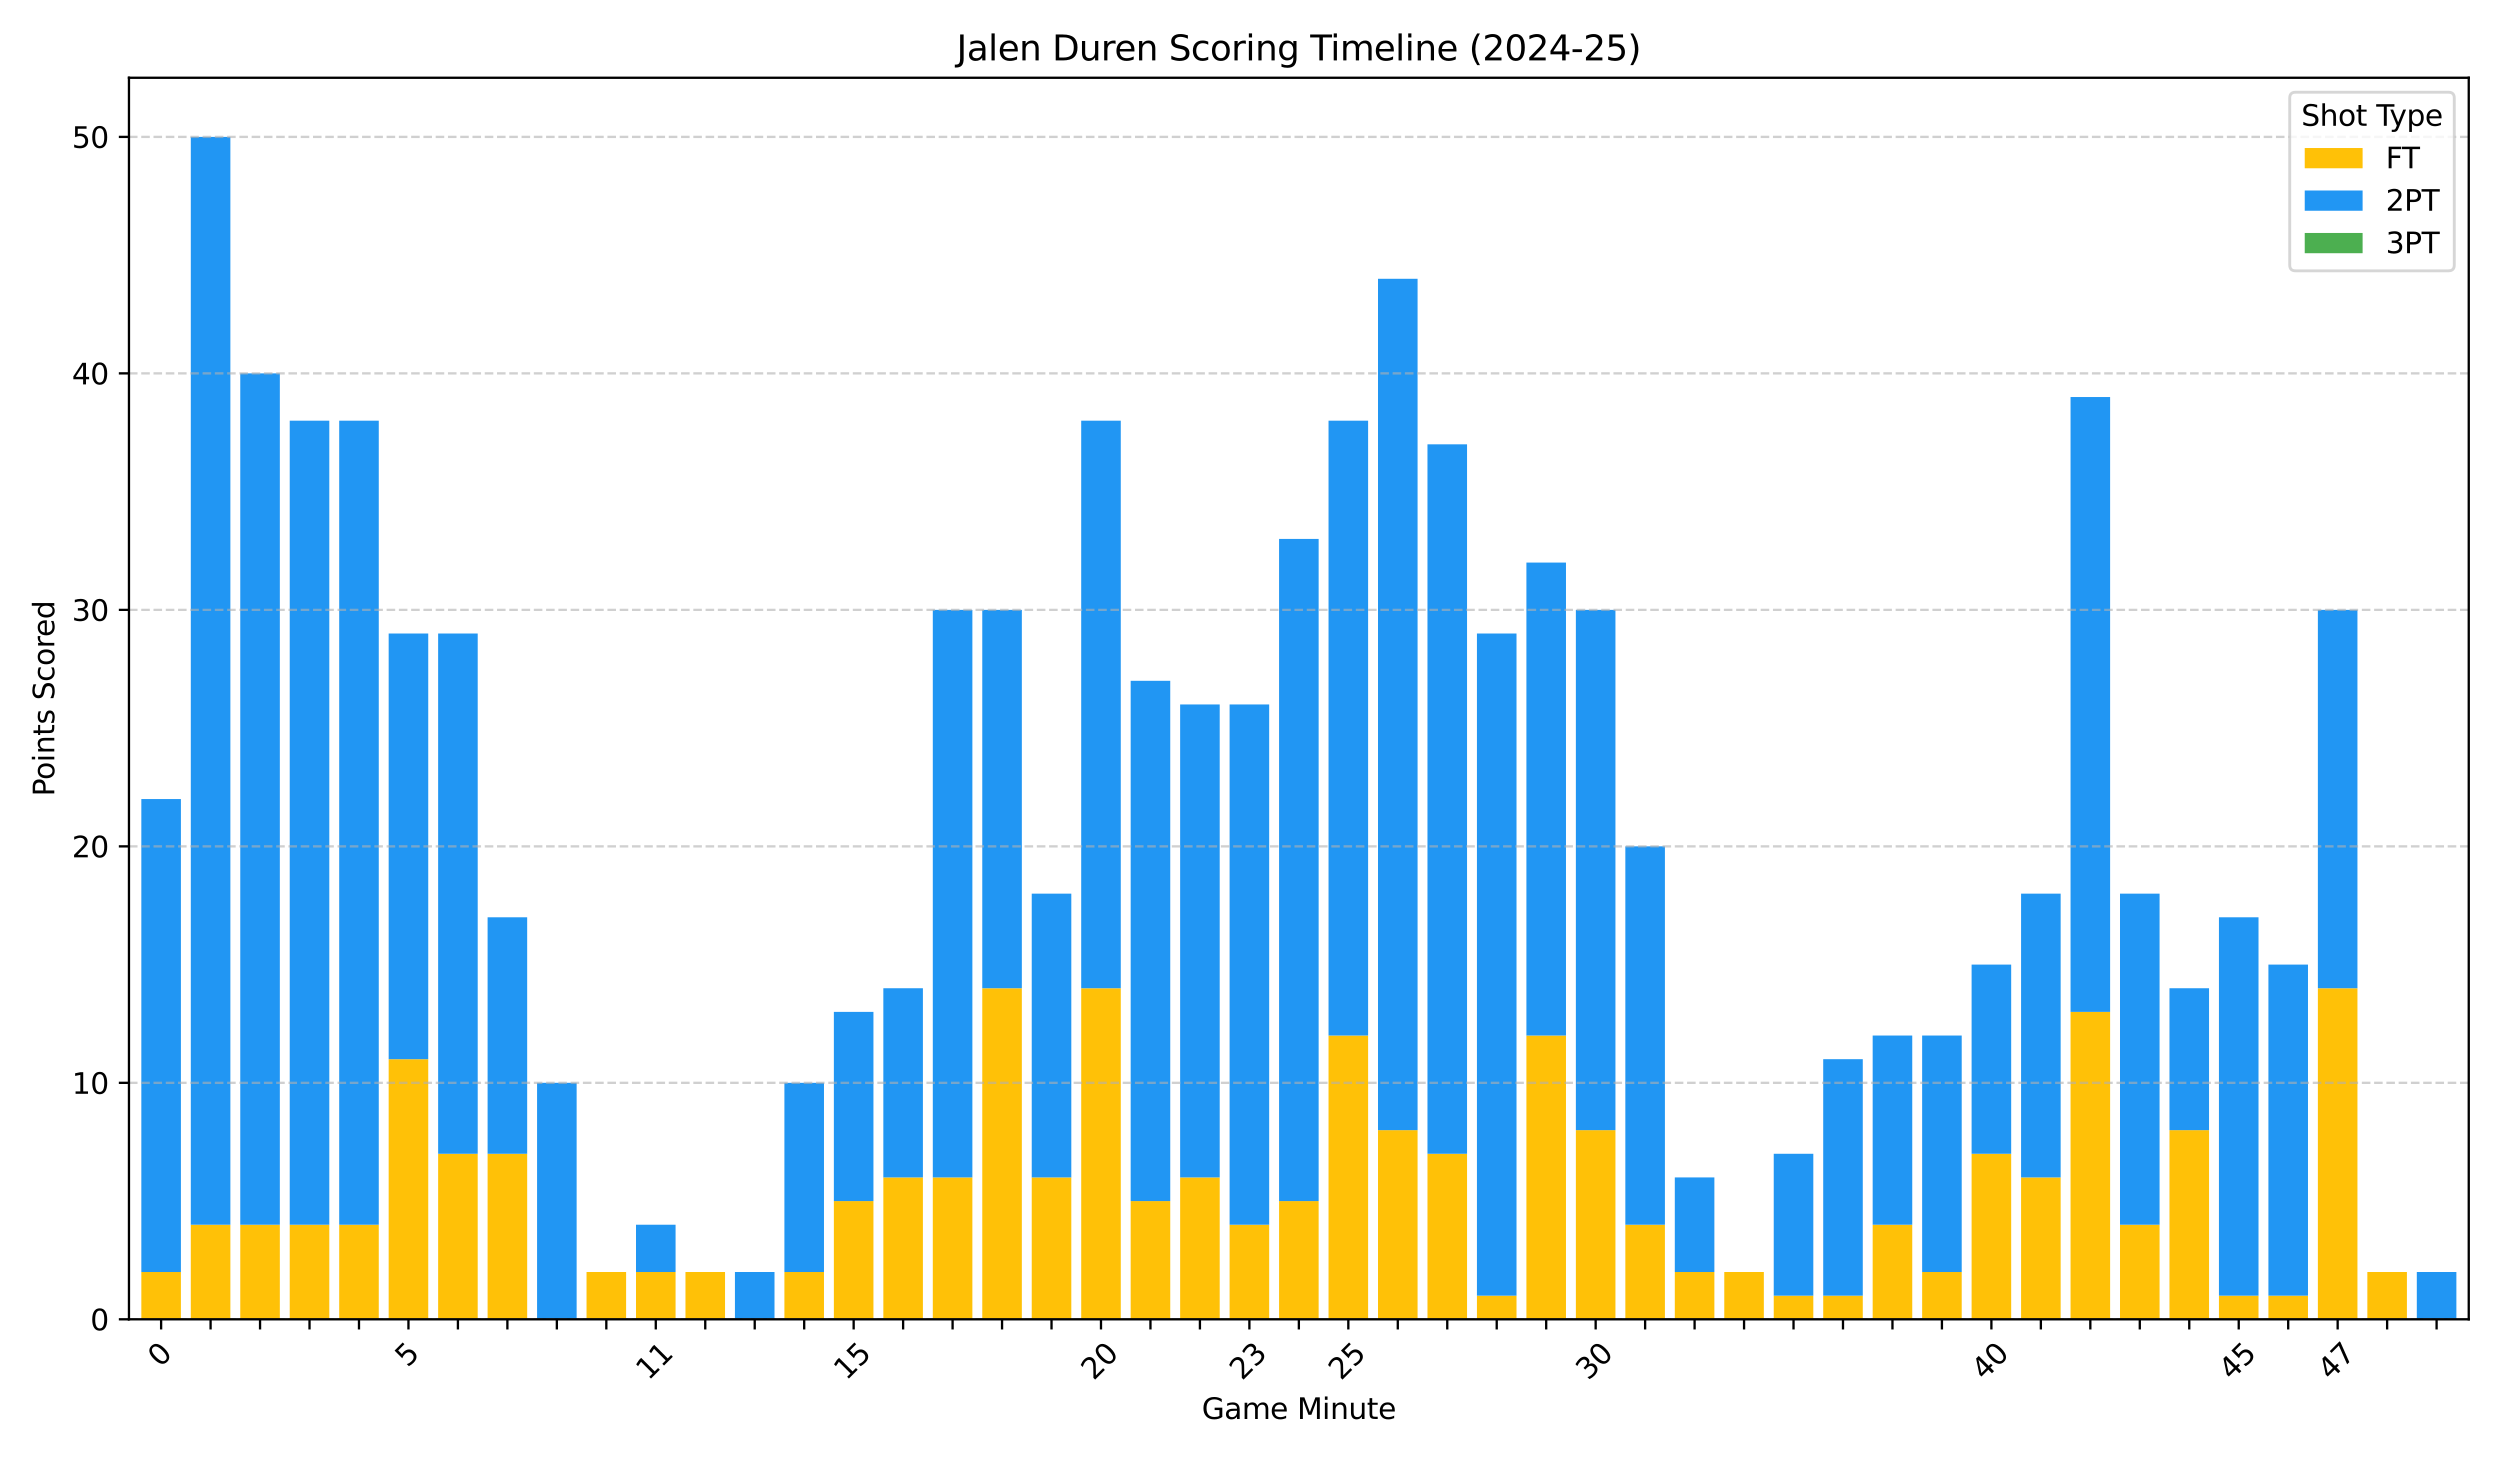 <?xml version="1.0" encoding="utf-8" standalone="no"?>
<!DOCTYPE svg PUBLIC "-//W3C//DTD SVG 1.1//EN"
  "http://www.w3.org/Graphics/SVG/1.1/DTD/svg11.dtd">
<svg xmlns:xlink="http://www.w3.org/1999/xlink" width="864pt" height="504pt" viewBox="0 0 864 504" xmlns="http://www.w3.org/2000/svg" version="1.1">
 <defs>
  <style type="text/css">*{stroke-linejoin: round; stroke-linecap: butt}</style>
 </defs>
 <g id="figure_1">
  <g id="patch_1">
   <path d="M 0 504 
L 864 504 
L 864 0 
L 0 0 
z
" style="fill: #ffffff"/>
  </g>
  <g id="axes_1">
   <g id="patch_2">
    <path d="M 44.57 455.956 
L 853.2 455.956 
L 853.2 26.88 
L 44.57 26.88 
z
" style="fill: #ffffff"/>
   </g>
   <g id="patch_3">
    <path d="M 48.844 455.956 
L 62.521 455.956 
L 62.521 439.61 
L 48.844 439.61 
z
" clip-path="url(#p5dc127e74a)" style="fill: #ffc107"/>
   </g>
   <g id="patch_4">
    <path d="M 65.94 455.956 
L 79.616 455.956 
L 79.616 423.264 
L 65.94 423.264 
z
" clip-path="url(#p5dc127e74a)" style="fill: #ffc107"/>
   </g>
   <g id="patch_5">
    <path d="M 83.035 455.956 
L 96.712 455.956 
L 96.712 423.264 
L 83.035 423.264 
z
" clip-path="url(#p5dc127e74a)" style="fill: #ffc107"/>
   </g>
   <g id="patch_6">
    <path d="M 100.131 455.956 
L 113.808 455.956 
L 113.808 423.264 
L 100.131 423.264 
z
" clip-path="url(#p5dc127e74a)" style="fill: #ffc107"/>
   </g>
   <g id="patch_7">
    <path d="M 117.227 455.956 
L 130.904 455.956 
L 130.904 423.264 
L 117.227 423.264 
z
" clip-path="url(#p5dc127e74a)" style="fill: #ffc107"/>
   </g>
   <g id="patch_8">
    <path d="M 134.323 455.956 
L 147.999 455.956 
L 147.999 366.054 
L 134.323 366.054 
z
" clip-path="url(#p5dc127e74a)" style="fill: #ffc107"/>
   </g>
   <g id="patch_9">
    <path d="M 151.419 455.956 
L 165.095 455.956 
L 165.095 398.745 
L 151.419 398.745 
z
" clip-path="url(#p5dc127e74a)" style="fill: #ffc107"/>
   </g>
   <g id="patch_10">
    <path d="M 168.514 455.956 
L 182.191 455.956 
L 182.191 398.745 
L 168.514 398.745 
z
" clip-path="url(#p5dc127e74a)" style="fill: #ffc107"/>
   </g>
   <g id="patch_11">
    <path d="M 185.61 455.956 
L 199.287 455.956 
L 199.287 455.956 
L 185.61 455.956 
z
" clip-path="url(#p5dc127e74a)" style="fill: #ffc107"/>
   </g>
   <g id="patch_12">
    <path d="M 202.706 455.956 
L 216.383 455.956 
L 216.383 439.61 
L 202.706 439.61 
z
" clip-path="url(#p5dc127e74a)" style="fill: #ffc107"/>
   </g>
   <g id="patch_13">
    <path d="M 219.802 455.956 
L 233.478 455.956 
L 233.478 439.61 
L 219.802 439.61 
z
" clip-path="url(#p5dc127e74a)" style="fill: #ffc107"/>
   </g>
   <g id="patch_14">
    <path d="M 236.897 455.956 
L 250.574 455.956 
L 250.574 439.61 
L 236.897 439.61 
z
" clip-path="url(#p5dc127e74a)" style="fill: #ffc107"/>
   </g>
   <g id="patch_15">
    <path d="M 253.993 455.956 
L 267.67 455.956 
L 267.67 455.956 
L 253.993 455.956 
z
" clip-path="url(#p5dc127e74a)" style="fill: #ffc107"/>
   </g>
   <g id="patch_16">
    <path d="M 271.089 455.956 
L 284.766 455.956 
L 284.766 439.61 
L 271.089 439.61 
z
" clip-path="url(#p5dc127e74a)" style="fill: #ffc107"/>
   </g>
   <g id="patch_17">
    <path d="M 288.185 455.956 
L 301.861 455.956 
L 301.861 415.091 
L 288.185 415.091 
z
" clip-path="url(#p5dc127e74a)" style="fill: #ffc107"/>
   </g>
   <g id="patch_18">
    <path d="M 305.281 455.956 
L 318.957 455.956 
L 318.957 406.918 
L 305.281 406.918 
z
" clip-path="url(#p5dc127e74a)" style="fill: #ffc107"/>
   </g>
   <g id="patch_19">
    <path d="M 322.376 455.956 
L 336.053 455.956 
L 336.053 406.918 
L 322.376 406.918 
z
" clip-path="url(#p5dc127e74a)" style="fill: #ffc107"/>
   </g>
   <g id="patch_20">
    <path d="M 339.472 455.956 
L 353.149 455.956 
L 353.149 341.535 
L 339.472 341.535 
z
" clip-path="url(#p5dc127e74a)" style="fill: #ffc107"/>
   </g>
   <g id="patch_21">
    <path d="M 356.568 455.956 
L 370.244 455.956 
L 370.244 406.918 
L 356.568 406.918 
z
" clip-path="url(#p5dc127e74a)" style="fill: #ffc107"/>
   </g>
   <g id="patch_22">
    <path d="M 373.664 455.956 
L 387.34 455.956 
L 387.34 341.535 
L 373.664 341.535 
z
" clip-path="url(#p5dc127e74a)" style="fill: #ffc107"/>
   </g>
   <g id="patch_23">
    <path d="M 390.759 455.956 
L 404.436 455.956 
L 404.436 415.091 
L 390.759 415.091 
z
" clip-path="url(#p5dc127e74a)" style="fill: #ffc107"/>
   </g>
   <g id="patch_24">
    <path d="M 407.855 455.956 
L 421.532 455.956 
L 421.532 406.918 
L 407.855 406.918 
z
" clip-path="url(#p5dc127e74a)" style="fill: #ffc107"/>
   </g>
   <g id="patch_25">
    <path d="M 424.951 455.956 
L 438.628 455.956 
L 438.628 423.264 
L 424.951 423.264 
z
" clip-path="url(#p5dc127e74a)" style="fill: #ffc107"/>
   </g>
   <g id="patch_26">
    <path d="M 442.047 455.956 
L 455.723 455.956 
L 455.723 415.091 
L 442.047 415.091 
z
" clip-path="url(#p5dc127e74a)" style="fill: #ffc107"/>
   </g>
   <g id="patch_27">
    <path d="M 459.142 455.956 
L 472.819 455.956 
L 472.819 357.881 
L 459.142 357.881 
z
" clip-path="url(#p5dc127e74a)" style="fill: #ffc107"/>
   </g>
   <g id="patch_28">
    <path d="M 476.238 455.956 
L 489.915 455.956 
L 489.915 390.573 
L 476.238 390.573 
z
" clip-path="url(#p5dc127e74a)" style="fill: #ffc107"/>
   </g>
   <g id="patch_29">
    <path d="M 493.334 455.956 
L 507.011 455.956 
L 507.011 398.745 
L 493.334 398.745 
z
" clip-path="url(#p5dc127e74a)" style="fill: #ffc107"/>
   </g>
   <g id="patch_30">
    <path d="M 510.43 455.956 
L 524.106 455.956 
L 524.106 447.783 
L 510.43 447.783 
z
" clip-path="url(#p5dc127e74a)" style="fill: #ffc107"/>
   </g>
   <g id="patch_31">
    <path d="M 527.526 455.956 
L 541.202 455.956 
L 541.202 357.881 
L 527.526 357.881 
z
" clip-path="url(#p5dc127e74a)" style="fill: #ffc107"/>
   </g>
   <g id="patch_32">
    <path d="M 544.621 455.956 
L 558.298 455.956 
L 558.298 390.573 
L 544.621 390.573 
z
" clip-path="url(#p5dc127e74a)" style="fill: #ffc107"/>
   </g>
   <g id="patch_33">
    <path d="M 561.717 455.956 
L 575.394 455.956 
L 575.394 423.264 
L 561.717 423.264 
z
" clip-path="url(#p5dc127e74a)" style="fill: #ffc107"/>
   </g>
   <g id="patch_34">
    <path d="M 578.813 455.956 
L 592.489 455.956 
L 592.489 439.61 
L 578.813 439.61 
z
" clip-path="url(#p5dc127e74a)" style="fill: #ffc107"/>
   </g>
   <g id="patch_35">
    <path d="M 595.909 455.956 
L 609.585 455.956 
L 609.585 439.61 
L 595.909 439.61 
z
" clip-path="url(#p5dc127e74a)" style="fill: #ffc107"/>
   </g>
   <g id="patch_36">
    <path d="M 613.004 455.956 
L 626.681 455.956 
L 626.681 447.783 
L 613.004 447.783 
z
" clip-path="url(#p5dc127e74a)" style="fill: #ffc107"/>
   </g>
   <g id="patch_37">
    <path d="M 630.1 455.956 
L 643.777 455.956 
L 643.777 447.783 
L 630.1 447.783 
z
" clip-path="url(#p5dc127e74a)" style="fill: #ffc107"/>
   </g>
   <g id="patch_38">
    <path d="M 647.196 455.956 
L 660.873 455.956 
L 660.873 423.264 
L 647.196 423.264 
z
" clip-path="url(#p5dc127e74a)" style="fill: #ffc107"/>
   </g>
   <g id="patch_39">
    <path d="M 664.292 455.956 
L 677.968 455.956 
L 677.968 439.61 
L 664.292 439.61 
z
" clip-path="url(#p5dc127e74a)" style="fill: #ffc107"/>
   </g>
   <g id="patch_40">
    <path d="M 681.387 455.956 
L 695.064 455.956 
L 695.064 398.745 
L 681.387 398.745 
z
" clip-path="url(#p5dc127e74a)" style="fill: #ffc107"/>
   </g>
   <g id="patch_41">
    <path d="M 698.483 455.956 
L 712.16 455.956 
L 712.16 406.918 
L 698.483 406.918 
z
" clip-path="url(#p5dc127e74a)" style="fill: #ffc107"/>
   </g>
   <g id="patch_42">
    <path d="M 715.579 455.956 
L 729.256 455.956 
L 729.256 349.708 
L 715.579 349.708 
z
" clip-path="url(#p5dc127e74a)" style="fill: #ffc107"/>
   </g>
   <g id="patch_43">
    <path d="M 732.675 455.956 
L 746.351 455.956 
L 746.351 423.264 
L 732.675 423.264 
z
" clip-path="url(#p5dc127e74a)" style="fill: #ffc107"/>
   </g>
   <g id="patch_44">
    <path d="M 749.771 455.956 
L 763.447 455.956 
L 763.447 390.573 
L 749.771 390.573 
z
" clip-path="url(#p5dc127e74a)" style="fill: #ffc107"/>
   </g>
   <g id="patch_45">
    <path d="M 766.866 455.956 
L 780.543 455.956 
L 780.543 447.783 
L 766.866 447.783 
z
" clip-path="url(#p5dc127e74a)" style="fill: #ffc107"/>
   </g>
   <g id="patch_46">
    <path d="M 783.962 455.956 
L 797.639 455.956 
L 797.639 447.783 
L 783.962 447.783 
z
" clip-path="url(#p5dc127e74a)" style="fill: #ffc107"/>
   </g>
   <g id="patch_47">
    <path d="M 801.058 455.956 
L 814.735 455.956 
L 814.735 341.535 
L 801.058 341.535 
z
" clip-path="url(#p5dc127e74a)" style="fill: #ffc107"/>
   </g>
   <g id="patch_48">
    <path d="M 818.154 455.956 
L 831.83 455.956 
L 831.83 439.61 
L 818.154 439.61 
z
" clip-path="url(#p5dc127e74a)" style="fill: #ffc107"/>
   </g>
   <g id="patch_49">
    <path d="M 835.249 455.956 
L 848.926 455.956 
L 848.926 455.956 
L 835.249 455.956 
z
" clip-path="url(#p5dc127e74a)" style="fill: #ffc107"/>
   </g>
   <g id="patch_50">
    <path d="M 48.844 439.61 
L 62.521 439.61 
L 62.521 276.152 
L 48.844 276.152 
z
" clip-path="url(#p5dc127e74a)" style="fill: #2196f3"/>
   </g>
   <g id="patch_51">
    <path d="M 65.94 423.264 
L 79.616 423.264 
L 79.616 47.312 
L 65.94 47.312 
z
" clip-path="url(#p5dc127e74a)" style="fill: #2196f3"/>
   </g>
   <g id="patch_52">
    <path d="M 83.035 423.264 
L 96.712 423.264 
L 96.712 129.041 
L 83.035 129.041 
z
" clip-path="url(#p5dc127e74a)" style="fill: #2196f3"/>
   </g>
   <g id="patch_53">
    <path d="M 100.131 423.264 
L 113.808 423.264 
L 113.808 145.387 
L 100.131 145.387 
z
" clip-path="url(#p5dc127e74a)" style="fill: #2196f3"/>
   </g>
   <g id="patch_54">
    <path d="M 117.227 423.264 
L 130.904 423.264 
L 130.904 145.387 
L 117.227 145.387 
z
" clip-path="url(#p5dc127e74a)" style="fill: #2196f3"/>
   </g>
   <g id="patch_55">
    <path d="M 134.323 366.054 
L 147.999 366.054 
L 147.999 218.942 
L 134.323 218.942 
z
" clip-path="url(#p5dc127e74a)" style="fill: #2196f3"/>
   </g>
   <g id="patch_56">
    <path d="M 151.419 398.745 
L 165.095 398.745 
L 165.095 218.942 
L 151.419 218.942 
z
" clip-path="url(#p5dc127e74a)" style="fill: #2196f3"/>
   </g>
   <g id="patch_57">
    <path d="M 168.514 398.745 
L 182.191 398.745 
L 182.191 317.017 
L 168.514 317.017 
z
" clip-path="url(#p5dc127e74a)" style="fill: #2196f3"/>
   </g>
   <g id="patch_58">
    <path d="M 185.61 455.956 
L 199.287 455.956 
L 199.287 374.227 
L 185.61 374.227 
z
" clip-path="url(#p5dc127e74a)" style="fill: #2196f3"/>
   </g>
   <g id="patch_59">
    <path d="M 202.706 455.956 
L 216.383 455.956 
L 216.383 455.956 
L 202.706 455.956 
z
" clip-path="url(#p5dc127e74a)" style="fill: #2196f3"/>
   </g>
   <g id="patch_60">
    <path d="M 219.802 439.61 
L 233.478 439.61 
L 233.478 423.264 
L 219.802 423.264 
z
" clip-path="url(#p5dc127e74a)" style="fill: #2196f3"/>
   </g>
   <g id="patch_61">
    <path d="M 236.897 455.956 
L 250.574 455.956 
L 250.574 455.956 
L 236.897 455.956 
z
" clip-path="url(#p5dc127e74a)" style="fill: #2196f3"/>
   </g>
   <g id="patch_62">
    <path d="M 253.993 455.956 
L 267.67 455.956 
L 267.67 439.61 
L 253.993 439.61 
z
" clip-path="url(#p5dc127e74a)" style="fill: #2196f3"/>
   </g>
   <g id="patch_63">
    <path d="M 271.089 439.61 
L 284.766 439.61 
L 284.766 374.227 
L 271.089 374.227 
z
" clip-path="url(#p5dc127e74a)" style="fill: #2196f3"/>
   </g>
   <g id="patch_64">
    <path d="M 288.185 415.091 
L 301.861 415.091 
L 301.861 349.708 
L 288.185 349.708 
z
" clip-path="url(#p5dc127e74a)" style="fill: #2196f3"/>
   </g>
   <g id="patch_65">
    <path d="M 305.281 406.918 
L 318.957 406.918 
L 318.957 341.535 
L 305.281 341.535 
z
" clip-path="url(#p5dc127e74a)" style="fill: #2196f3"/>
   </g>
   <g id="patch_66">
    <path d="M 322.376 406.918 
L 336.053 406.918 
L 336.053 210.77 
L 322.376 210.77 
z
" clip-path="url(#p5dc127e74a)" style="fill: #2196f3"/>
   </g>
   <g id="patch_67">
    <path d="M 339.472 341.535 
L 353.149 341.535 
L 353.149 210.77 
L 339.472 210.77 
z
" clip-path="url(#p5dc127e74a)" style="fill: #2196f3"/>
   </g>
   <g id="patch_68">
    <path d="M 356.568 406.918 
L 370.244 406.918 
L 370.244 308.844 
L 356.568 308.844 
z
" clip-path="url(#p5dc127e74a)" style="fill: #2196f3"/>
   </g>
   <g id="patch_69">
    <path d="M 373.664 341.535 
L 387.34 341.535 
L 387.34 145.387 
L 373.664 145.387 
z
" clip-path="url(#p5dc127e74a)" style="fill: #2196f3"/>
   </g>
   <g id="patch_70">
    <path d="M 390.759 415.091 
L 404.436 415.091 
L 404.436 235.288 
L 390.759 235.288 
z
" clip-path="url(#p5dc127e74a)" style="fill: #2196f3"/>
   </g>
   <g id="patch_71">
    <path d="M 407.855 406.918 
L 421.532 406.918 
L 421.532 243.461 
L 407.855 243.461 
z
" clip-path="url(#p5dc127e74a)" style="fill: #2196f3"/>
   </g>
   <g id="patch_72">
    <path d="M 424.951 423.264 
L 438.628 423.264 
L 438.628 243.461 
L 424.951 243.461 
z
" clip-path="url(#p5dc127e74a)" style="fill: #2196f3"/>
   </g>
   <g id="patch_73">
    <path d="M 442.047 415.091 
L 455.723 415.091 
L 455.723 186.251 
L 442.047 186.251 
z
" clip-path="url(#p5dc127e74a)" style="fill: #2196f3"/>
   </g>
   <g id="patch_74">
    <path d="M 459.142 357.881 
L 472.819 357.881 
L 472.819 145.387 
L 459.142 145.387 
z
" clip-path="url(#p5dc127e74a)" style="fill: #2196f3"/>
   </g>
   <g id="patch_75">
    <path d="M 476.238 390.573 
L 489.915 390.573 
L 489.915 96.349 
L 476.238 96.349 
z
" clip-path="url(#p5dc127e74a)" style="fill: #2196f3"/>
   </g>
   <g id="patch_76">
    <path d="M 493.334 398.745 
L 507.011 398.745 
L 507.011 153.559 
L 493.334 153.559 
z
" clip-path="url(#p5dc127e74a)" style="fill: #2196f3"/>
   </g>
   <g id="patch_77">
    <path d="M 510.43 447.783 
L 524.106 447.783 
L 524.106 218.942 
L 510.43 218.942 
z
" clip-path="url(#p5dc127e74a)" style="fill: #2196f3"/>
   </g>
   <g id="patch_78">
    <path d="M 527.526 357.881 
L 541.202 357.881 
L 541.202 194.424 
L 527.526 194.424 
z
" clip-path="url(#p5dc127e74a)" style="fill: #2196f3"/>
   </g>
   <g id="patch_79">
    <path d="M 544.621 390.573 
L 558.298 390.573 
L 558.298 210.77 
L 544.621 210.77 
z
" clip-path="url(#p5dc127e74a)" style="fill: #2196f3"/>
   </g>
   <g id="patch_80">
    <path d="M 561.717 423.264 
L 575.394 423.264 
L 575.394 292.498 
L 561.717 292.498 
z
" clip-path="url(#p5dc127e74a)" style="fill: #2196f3"/>
   </g>
   <g id="patch_81">
    <path d="M 578.813 439.61 
L 592.489 439.61 
L 592.489 406.918 
L 578.813 406.918 
z
" clip-path="url(#p5dc127e74a)" style="fill: #2196f3"/>
   </g>
   <g id="patch_82">
    <path d="M 595.909 455.956 
L 609.585 455.956 
L 609.585 455.956 
L 595.909 455.956 
z
" clip-path="url(#p5dc127e74a)" style="fill: #2196f3"/>
   </g>
   <g id="patch_83">
    <path d="M 613.004 447.783 
L 626.681 447.783 
L 626.681 398.745 
L 613.004 398.745 
z
" clip-path="url(#p5dc127e74a)" style="fill: #2196f3"/>
   </g>
   <g id="patch_84">
    <path d="M 630.1 447.783 
L 643.777 447.783 
L 643.777 366.054 
L 630.1 366.054 
z
" clip-path="url(#p5dc127e74a)" style="fill: #2196f3"/>
   </g>
   <g id="patch_85">
    <path d="M 647.196 423.264 
L 660.873 423.264 
L 660.873 357.881 
L 647.196 357.881 
z
" clip-path="url(#p5dc127e74a)" style="fill: #2196f3"/>
   </g>
   <g id="patch_86">
    <path d="M 664.292 439.61 
L 677.968 439.61 
L 677.968 357.881 
L 664.292 357.881 
z
" clip-path="url(#p5dc127e74a)" style="fill: #2196f3"/>
   </g>
   <g id="patch_87">
    <path d="M 681.387 398.745 
L 695.064 398.745 
L 695.064 333.363 
L 681.387 333.363 
z
" clip-path="url(#p5dc127e74a)" style="fill: #2196f3"/>
   </g>
   <g id="patch_88">
    <path d="M 698.483 406.918 
L 712.16 406.918 
L 712.16 308.844 
L 698.483 308.844 
z
" clip-path="url(#p5dc127e74a)" style="fill: #2196f3"/>
   </g>
   <g id="patch_89">
    <path d="M 715.579 349.708 
L 729.256 349.708 
L 729.256 137.214 
L 715.579 137.214 
z
" clip-path="url(#p5dc127e74a)" style="fill: #2196f3"/>
   </g>
   <g id="patch_90">
    <path d="M 732.675 423.264 
L 746.351 423.264 
L 746.351 308.844 
L 732.675 308.844 
z
" clip-path="url(#p5dc127e74a)" style="fill: #2196f3"/>
   </g>
   <g id="patch_91">
    <path d="M 749.771 390.573 
L 763.447 390.573 
L 763.447 341.535 
L 749.771 341.535 
z
" clip-path="url(#p5dc127e74a)" style="fill: #2196f3"/>
   </g>
   <g id="patch_92">
    <path d="M 766.866 447.783 
L 780.543 447.783 
L 780.543 317.017 
L 766.866 317.017 
z
" clip-path="url(#p5dc127e74a)" style="fill: #2196f3"/>
   </g>
   <g id="patch_93">
    <path d="M 783.962 447.783 
L 797.639 447.783 
L 797.639 333.363 
L 783.962 333.363 
z
" clip-path="url(#p5dc127e74a)" style="fill: #2196f3"/>
   </g>
   <g id="patch_94">
    <path d="M 801.058 341.535 
L 814.735 341.535 
L 814.735 210.77 
L 801.058 210.77 
z
" clip-path="url(#p5dc127e74a)" style="fill: #2196f3"/>
   </g>
   <g id="patch_95">
    <path d="M 818.154 455.956 
L 831.83 455.956 
L 831.83 455.956 
L 818.154 455.956 
z
" clip-path="url(#p5dc127e74a)" style="fill: #2196f3"/>
   </g>
   <g id="patch_96">
    <path d="M 835.249 455.956 
L 848.926 455.956 
L 848.926 439.61 
L 835.249 439.61 
z
" clip-path="url(#p5dc127e74a)" style="fill: #2196f3"/>
   </g>
   <g id="patch_97">
    <path d="M 48.844 455.956 
L 62.521 455.956 
L 62.521 455.956 
L 48.844 455.956 
z
" clip-path="url(#p5dc127e74a)" style="fill: #4caf50"/>
   </g>
   <g id="patch_98">
    <path d="M 65.94 455.956 
L 79.616 455.956 
L 79.616 455.956 
L 65.94 455.956 
z
" clip-path="url(#p5dc127e74a)" style="fill: #4caf50"/>
   </g>
   <g id="patch_99">
    <path d="M 83.035 455.956 
L 96.712 455.956 
L 96.712 455.956 
L 83.035 455.956 
z
" clip-path="url(#p5dc127e74a)" style="fill: #4caf50"/>
   </g>
   <g id="patch_100">
    <path d="M 100.131 455.956 
L 113.808 455.956 
L 113.808 455.956 
L 100.131 455.956 
z
" clip-path="url(#p5dc127e74a)" style="fill: #4caf50"/>
   </g>
   <g id="patch_101">
    <path d="M 117.227 455.956 
L 130.904 455.956 
L 130.904 455.956 
L 117.227 455.956 
z
" clip-path="url(#p5dc127e74a)" style="fill: #4caf50"/>
   </g>
   <g id="patch_102">
    <path d="M 134.323 455.956 
L 147.999 455.956 
L 147.999 455.956 
L 134.323 455.956 
z
" clip-path="url(#p5dc127e74a)" style="fill: #4caf50"/>
   </g>
   <g id="patch_103">
    <path d="M 151.419 455.956 
L 165.095 455.956 
L 165.095 455.956 
L 151.419 455.956 
z
" clip-path="url(#p5dc127e74a)" style="fill: #4caf50"/>
   </g>
   <g id="patch_104">
    <path d="M 168.514 455.956 
L 182.191 455.956 
L 182.191 455.956 
L 168.514 455.956 
z
" clip-path="url(#p5dc127e74a)" style="fill: #4caf50"/>
   </g>
   <g id="patch_105">
    <path d="M 185.61 455.956 
L 199.287 455.956 
L 199.287 455.956 
L 185.61 455.956 
z
" clip-path="url(#p5dc127e74a)" style="fill: #4caf50"/>
   </g>
   <g id="patch_106">
    <path d="M 202.706 455.956 
L 216.383 455.956 
L 216.383 455.956 
L 202.706 455.956 
z
" clip-path="url(#p5dc127e74a)" style="fill: #4caf50"/>
   </g>
   <g id="patch_107">
    <path d="M 219.802 455.956 
L 233.478 455.956 
L 233.478 455.956 
L 219.802 455.956 
z
" clip-path="url(#p5dc127e74a)" style="fill: #4caf50"/>
   </g>
   <g id="patch_108">
    <path d="M 236.897 455.956 
L 250.574 455.956 
L 250.574 455.956 
L 236.897 455.956 
z
" clip-path="url(#p5dc127e74a)" style="fill: #4caf50"/>
   </g>
   <g id="patch_109">
    <path d="M 253.993 455.956 
L 267.67 455.956 
L 267.67 455.956 
L 253.993 455.956 
z
" clip-path="url(#p5dc127e74a)" style="fill: #4caf50"/>
   </g>
   <g id="patch_110">
    <path d="M 271.089 455.956 
L 284.766 455.956 
L 284.766 455.956 
L 271.089 455.956 
z
" clip-path="url(#p5dc127e74a)" style="fill: #4caf50"/>
   </g>
   <g id="patch_111">
    <path d="M 288.185 455.956 
L 301.861 455.956 
L 301.861 455.956 
L 288.185 455.956 
z
" clip-path="url(#p5dc127e74a)" style="fill: #4caf50"/>
   </g>
   <g id="patch_112">
    <path d="M 305.281 455.956 
L 318.957 455.956 
L 318.957 455.956 
L 305.281 455.956 
z
" clip-path="url(#p5dc127e74a)" style="fill: #4caf50"/>
   </g>
   <g id="patch_113">
    <path d="M 322.376 455.956 
L 336.053 455.956 
L 336.053 455.956 
L 322.376 455.956 
z
" clip-path="url(#p5dc127e74a)" style="fill: #4caf50"/>
   </g>
   <g id="patch_114">
    <path d="M 339.472 455.956 
L 353.149 455.956 
L 353.149 455.956 
L 339.472 455.956 
z
" clip-path="url(#p5dc127e74a)" style="fill: #4caf50"/>
   </g>
   <g id="patch_115">
    <path d="M 356.568 455.956 
L 370.244 455.956 
L 370.244 455.956 
L 356.568 455.956 
z
" clip-path="url(#p5dc127e74a)" style="fill: #4caf50"/>
   </g>
   <g id="patch_116">
    <path d="M 373.664 455.956 
L 387.34 455.956 
L 387.34 455.956 
L 373.664 455.956 
z
" clip-path="url(#p5dc127e74a)" style="fill: #4caf50"/>
   </g>
   <g id="patch_117">
    <path d="M 390.759 455.956 
L 404.436 455.956 
L 404.436 455.956 
L 390.759 455.956 
z
" clip-path="url(#p5dc127e74a)" style="fill: #4caf50"/>
   </g>
   <g id="patch_118">
    <path d="M 407.855 455.956 
L 421.532 455.956 
L 421.532 455.956 
L 407.855 455.956 
z
" clip-path="url(#p5dc127e74a)" style="fill: #4caf50"/>
   </g>
   <g id="patch_119">
    <path d="M 424.951 455.956 
L 438.628 455.956 
L 438.628 455.956 
L 424.951 455.956 
z
" clip-path="url(#p5dc127e74a)" style="fill: #4caf50"/>
   </g>
   <g id="patch_120">
    <path d="M 442.047 455.956 
L 455.723 455.956 
L 455.723 455.956 
L 442.047 455.956 
z
" clip-path="url(#p5dc127e74a)" style="fill: #4caf50"/>
   </g>
   <g id="patch_121">
    <path d="M 459.142 455.956 
L 472.819 455.956 
L 472.819 455.956 
L 459.142 455.956 
z
" clip-path="url(#p5dc127e74a)" style="fill: #4caf50"/>
   </g>
   <g id="patch_122">
    <path d="M 476.238 455.956 
L 489.915 455.956 
L 489.915 455.956 
L 476.238 455.956 
z
" clip-path="url(#p5dc127e74a)" style="fill: #4caf50"/>
   </g>
   <g id="patch_123">
    <path d="M 493.334 455.956 
L 507.011 455.956 
L 507.011 455.956 
L 493.334 455.956 
z
" clip-path="url(#p5dc127e74a)" style="fill: #4caf50"/>
   </g>
   <g id="patch_124">
    <path d="M 510.43 455.956 
L 524.106 455.956 
L 524.106 455.956 
L 510.43 455.956 
z
" clip-path="url(#p5dc127e74a)" style="fill: #4caf50"/>
   </g>
   <g id="patch_125">
    <path d="M 527.526 455.956 
L 541.202 455.956 
L 541.202 455.956 
L 527.526 455.956 
z
" clip-path="url(#p5dc127e74a)" style="fill: #4caf50"/>
   </g>
   <g id="patch_126">
    <path d="M 544.621 455.956 
L 558.298 455.956 
L 558.298 455.956 
L 544.621 455.956 
z
" clip-path="url(#p5dc127e74a)" style="fill: #4caf50"/>
   </g>
   <g id="patch_127">
    <path d="M 561.717 455.956 
L 575.394 455.956 
L 575.394 455.956 
L 561.717 455.956 
z
" clip-path="url(#p5dc127e74a)" style="fill: #4caf50"/>
   </g>
   <g id="patch_128">
    <path d="M 578.813 455.956 
L 592.489 455.956 
L 592.489 455.956 
L 578.813 455.956 
z
" clip-path="url(#p5dc127e74a)" style="fill: #4caf50"/>
   </g>
   <g id="patch_129">
    <path d="M 595.909 455.956 
L 609.585 455.956 
L 609.585 455.956 
L 595.909 455.956 
z
" clip-path="url(#p5dc127e74a)" style="fill: #4caf50"/>
   </g>
   <g id="patch_130">
    <path d="M 613.004 455.956 
L 626.681 455.956 
L 626.681 455.956 
L 613.004 455.956 
z
" clip-path="url(#p5dc127e74a)" style="fill: #4caf50"/>
   </g>
   <g id="patch_131">
    <path d="M 630.1 455.956 
L 643.777 455.956 
L 643.777 455.956 
L 630.1 455.956 
z
" clip-path="url(#p5dc127e74a)" style="fill: #4caf50"/>
   </g>
   <g id="patch_132">
    <path d="M 647.196 455.956 
L 660.873 455.956 
L 660.873 455.956 
L 647.196 455.956 
z
" clip-path="url(#p5dc127e74a)" style="fill: #4caf50"/>
   </g>
   <g id="patch_133">
    <path d="M 664.292 455.956 
L 677.968 455.956 
L 677.968 455.956 
L 664.292 455.956 
z
" clip-path="url(#p5dc127e74a)" style="fill: #4caf50"/>
   </g>
   <g id="patch_134">
    <path d="M 681.387 455.956 
L 695.064 455.956 
L 695.064 455.956 
L 681.387 455.956 
z
" clip-path="url(#p5dc127e74a)" style="fill: #4caf50"/>
   </g>
   <g id="patch_135">
    <path d="M 698.483 455.956 
L 712.16 455.956 
L 712.16 455.956 
L 698.483 455.956 
z
" clip-path="url(#p5dc127e74a)" style="fill: #4caf50"/>
   </g>
   <g id="patch_136">
    <path d="M 715.579 455.956 
L 729.256 455.956 
L 729.256 455.956 
L 715.579 455.956 
z
" clip-path="url(#p5dc127e74a)" style="fill: #4caf50"/>
   </g>
   <g id="patch_137">
    <path d="M 732.675 455.956 
L 746.351 455.956 
L 746.351 455.956 
L 732.675 455.956 
z
" clip-path="url(#p5dc127e74a)" style="fill: #4caf50"/>
   </g>
   <g id="patch_138">
    <path d="M 749.771 455.956 
L 763.447 455.956 
L 763.447 455.956 
L 749.771 455.956 
z
" clip-path="url(#p5dc127e74a)" style="fill: #4caf50"/>
   </g>
   <g id="patch_139">
    <path d="M 766.866 455.956 
L 780.543 455.956 
L 780.543 455.956 
L 766.866 455.956 
z
" clip-path="url(#p5dc127e74a)" style="fill: #4caf50"/>
   </g>
   <g id="patch_140">
    <path d="M 783.962 455.956 
L 797.639 455.956 
L 797.639 455.956 
L 783.962 455.956 
z
" clip-path="url(#p5dc127e74a)" style="fill: #4caf50"/>
   </g>
   <g id="patch_141">
    <path d="M 801.058 455.956 
L 814.735 455.956 
L 814.735 455.956 
L 801.058 455.956 
z
" clip-path="url(#p5dc127e74a)" style="fill: #4caf50"/>
   </g>
   <g id="patch_142">
    <path d="M 818.154 455.956 
L 831.83 455.956 
L 831.83 455.956 
L 818.154 455.956 
z
" clip-path="url(#p5dc127e74a)" style="fill: #4caf50"/>
   </g>
   <g id="patch_143">
    <path d="M 835.249 455.956 
L 848.926 455.956 
L 848.926 455.956 
L 835.249 455.956 
z
" clip-path="url(#p5dc127e74a)" style="fill: #4caf50"/>
   </g>
   <g id="matplotlib.axis_1">
    <g id="xtick_1">
     <g id="line2d_1">
      <defs>
       <path id="m3e8d4d22ac" d="M 0 0 
L 0 3.5 
" style="stroke: #000000; stroke-width: 0.8"/>
      </defs>
      <g>
       <use xlink:href="#m3e8d4d22ac" x="55.682" y="455.956" style="stroke: #000000; stroke-width: 0.8"/>
      </g>
     </g>
     <g id="text_1">
      <!-- 0 -->
      <g transform="translate(55.384 472.827) rotate(-45) scale(0.1 -0.1)">
       <defs>
        <path id="DejaVuSans-30" d="M 2034 4250 
Q 1547 4250 1301 3770 
Q 1056 3291 1056 2328 
Q 1056 1369 1301 889 
Q 1547 409 2034 409 
Q 2525 409 2770 889 
Q 3016 1369 3016 2328 
Q 3016 3291 2770 3770 
Q 2525 4250 2034 4250 
z
M 2034 4750 
Q 2819 4750 3233 4129 
Q 3647 3509 3647 2328 
Q 3647 1150 3233 529 
Q 2819 -91 2034 -91 
Q 1250 -91 836 529 
Q 422 1150 422 2328 
Q 422 3509 836 4129 
Q 1250 4750 2034 4750 
z
" transform="scale(0.016)"/>
       </defs>
       <use xlink:href="#DejaVuSans-30"/>
      </g>
     </g>
    </g>
    <g id="xtick_2">
     <g id="line2d_2">
      <g>
       <use xlink:href="#m3e8d4d22ac" x="72.778" y="455.956" style="stroke: #000000; stroke-width: 0.8"/>
      </g>
     </g>
    </g>
    <g id="xtick_3">
     <g id="line2d_3">
      <g>
       <use xlink:href="#m3e8d4d22ac" x="89.874" y="455.956" style="stroke: #000000; stroke-width: 0.8"/>
      </g>
     </g>
    </g>
    <g id="xtick_4">
     <g id="line2d_4">
      <g>
       <use xlink:href="#m3e8d4d22ac" x="106.97" y="455.956" style="stroke: #000000; stroke-width: 0.8"/>
      </g>
     </g>
    </g>
    <g id="xtick_5">
     <g id="line2d_5">
      <g>
       <use xlink:href="#m3e8d4d22ac" x="124.065" y="455.956" style="stroke: #000000; stroke-width: 0.8"/>
      </g>
     </g>
    </g>
    <g id="xtick_6">
     <g id="line2d_6">
      <g>
       <use xlink:href="#m3e8d4d22ac" x="141.161" y="455.956" style="stroke: #000000; stroke-width: 0.8"/>
      </g>
     </g>
     <g id="text_2">
      <!-- 5 -->
      <g transform="translate(140.863 472.827) rotate(-45) scale(0.1 -0.1)">
       <defs>
        <path id="DejaVuSans-35" d="M 691 4666 
L 3169 4666 
L 3169 4134 
L 1269 4134 
L 1269 2991 
Q 1406 3038 1543 3061 
Q 1681 3084 1819 3084 
Q 2600 3084 3056 2656 
Q 3513 2228 3513 1497 
Q 3513 744 3044 326 
Q 2575 -91 1722 -91 
Q 1428 -91 1123 -41 
Q 819 9 494 109 
L 494 744 
Q 775 591 1075 516 
Q 1375 441 1709 441 
Q 2250 441 2565 725 
Q 2881 1009 2881 1497 
Q 2881 1984 2565 2268 
Q 2250 2553 1709 2553 
Q 1456 2553 1204 2497 
Q 953 2441 691 2322 
L 691 4666 
z
" transform="scale(0.016)"/>
       </defs>
       <use xlink:href="#DejaVuSans-35"/>
      </g>
     </g>
    </g>
    <g id="xtick_7">
     <g id="line2d_7">
      <g>
       <use xlink:href="#m3e8d4d22ac" x="158.257" y="455.956" style="stroke: #000000; stroke-width: 0.8"/>
      </g>
     </g>
    </g>
    <g id="xtick_8">
     <g id="line2d_8">
      <g>
       <use xlink:href="#m3e8d4d22ac" x="175.353" y="455.956" style="stroke: #000000; stroke-width: 0.8"/>
      </g>
     </g>
    </g>
    <g id="xtick_9">
     <g id="line2d_9">
      <g>
       <use xlink:href="#m3e8d4d22ac" x="192.448" y="455.956" style="stroke: #000000; stroke-width: 0.8"/>
      </g>
     </g>
    </g>
    <g id="xtick_10">
     <g id="line2d_10">
      <g>
       <use xlink:href="#m3e8d4d22ac" x="209.544" y="455.956" style="stroke: #000000; stroke-width: 0.8"/>
      </g>
     </g>
    </g>
    <g id="xtick_11">
     <g id="line2d_11">
      <g>
       <use xlink:href="#m3e8d4d22ac" x="226.64" y="455.956" style="stroke: #000000; stroke-width: 0.8"/>
      </g>
     </g>
     <g id="text_3">
      <!-- 11 -->
      <g transform="translate(224.092 477.326) rotate(-45) scale(0.1 -0.1)">
       <defs>
        <path id="DejaVuSans-31" d="M 794 531 
L 1825 531 
L 1825 4091 
L 703 3866 
L 703 4441 
L 1819 4666 
L 2450 4666 
L 2450 531 
L 3481 531 
L 3481 0 
L 794 0 
L 794 531 
z
" transform="scale(0.016)"/>
       </defs>
       <use xlink:href="#DejaVuSans-31"/>
       <use xlink:href="#DejaVuSans-31" transform="translate(63.623 0)"/>
      </g>
     </g>
    </g>
    <g id="xtick_12">
     <g id="line2d_12">
      <g>
       <use xlink:href="#m3e8d4d22ac" x="243.736" y="455.956" style="stroke: #000000; stroke-width: 0.8"/>
      </g>
     </g>
    </g>
    <g id="xtick_13">
     <g id="line2d_13">
      <g>
       <use xlink:href="#m3e8d4d22ac" x="260.832" y="455.956" style="stroke: #000000; stroke-width: 0.8"/>
      </g>
     </g>
    </g>
    <g id="xtick_14">
     <g id="line2d_14">
      <g>
       <use xlink:href="#m3e8d4d22ac" x="277.927" y="455.956" style="stroke: #000000; stroke-width: 0.8"/>
      </g>
     </g>
    </g>
    <g id="xtick_15">
     <g id="line2d_15">
      <g>
       <use xlink:href="#m3e8d4d22ac" x="295.023" y="455.956" style="stroke: #000000; stroke-width: 0.8"/>
      </g>
     </g>
     <g id="text_4">
      <!-- 15 -->
      <g transform="translate(292.475 477.326) rotate(-45) scale(0.1 -0.1)">
       <use xlink:href="#DejaVuSans-31"/>
       <use xlink:href="#DejaVuSans-35" transform="translate(63.623 0)"/>
      </g>
     </g>
    </g>
    <g id="xtick_16">
     <g id="line2d_16">
      <g>
       <use xlink:href="#m3e8d4d22ac" x="312.119" y="455.956" style="stroke: #000000; stroke-width: 0.8"/>
      </g>
     </g>
    </g>
    <g id="xtick_17">
     <g id="line2d_17">
      <g>
       <use xlink:href="#m3e8d4d22ac" x="329.215" y="455.956" style="stroke: #000000; stroke-width: 0.8"/>
      </g>
     </g>
    </g>
    <g id="xtick_18">
     <g id="line2d_18">
      <g>
       <use xlink:href="#m3e8d4d22ac" x="346.31" y="455.956" style="stroke: #000000; stroke-width: 0.8"/>
      </g>
     </g>
    </g>
    <g id="xtick_19">
     <g id="line2d_19">
      <g>
       <use xlink:href="#m3e8d4d22ac" x="363.406" y="455.956" style="stroke: #000000; stroke-width: 0.8"/>
      </g>
     </g>
    </g>
    <g id="xtick_20">
     <g id="line2d_20">
      <g>
       <use xlink:href="#m3e8d4d22ac" x="380.502" y="455.956" style="stroke: #000000; stroke-width: 0.8"/>
      </g>
     </g>
     <g id="text_5">
      <!-- 20 -->
      <g transform="translate(377.954 477.326) rotate(-45) scale(0.1 -0.1)">
       <defs>
        <path id="DejaVuSans-32" d="M 1228 531 
L 3431 531 
L 3431 0 
L 469 0 
L 469 531 
Q 828 903 1448 1529 
Q 2069 2156 2228 2338 
Q 2531 2678 2651 2914 
Q 2772 3150 2772 3378 
Q 2772 3750 2511 3984 
Q 2250 4219 1831 4219 
Q 1534 4219 1204 4116 
Q 875 4013 500 3803 
L 500 4441 
Q 881 4594 1212 4672 
Q 1544 4750 1819 4750 
Q 2544 4750 2975 4387 
Q 3406 4025 3406 3419 
Q 3406 3131 3298 2873 
Q 3191 2616 2906 2266 
Q 2828 2175 2409 1742 
Q 1991 1309 1228 531 
z
" transform="scale(0.016)"/>
       </defs>
       <use xlink:href="#DejaVuSans-32"/>
       <use xlink:href="#DejaVuSans-30" transform="translate(63.623 0)"/>
      </g>
     </g>
    </g>
    <g id="xtick_21">
     <g id="line2d_21">
      <g>
       <use xlink:href="#m3e8d4d22ac" x="397.598" y="455.956" style="stroke: #000000; stroke-width: 0.8"/>
      </g>
     </g>
    </g>
    <g id="xtick_22">
     <g id="line2d_22">
      <g>
       <use xlink:href="#m3e8d4d22ac" x="414.693" y="455.956" style="stroke: #000000; stroke-width: 0.8"/>
      </g>
     </g>
    </g>
    <g id="xtick_23">
     <g id="line2d_23">
      <g>
       <use xlink:href="#m3e8d4d22ac" x="431.789" y="455.956" style="stroke: #000000; stroke-width: 0.8"/>
      </g>
     </g>
     <g id="text_6">
      <!-- 23 -->
      <g transform="translate(429.241 477.326) rotate(-45) scale(0.1 -0.1)">
       <defs>
        <path id="DejaVuSans-33" d="M 2597 2516 
Q 3050 2419 3304 2112 
Q 3559 1806 3559 1356 
Q 3559 666 3084 287 
Q 2609 -91 1734 -91 
Q 1441 -91 1130 -33 
Q 819 25 488 141 
L 488 750 
Q 750 597 1062 519 
Q 1375 441 1716 441 
Q 2309 441 2620 675 
Q 2931 909 2931 1356 
Q 2931 1769 2642 2001 
Q 2353 2234 1838 2234 
L 1294 2234 
L 1294 2753 
L 1863 2753 
Q 2328 2753 2575 2939 
Q 2822 3125 2822 3475 
Q 2822 3834 2567 4026 
Q 2313 4219 1838 4219 
Q 1578 4219 1281 4162 
Q 984 4106 628 3988 
L 628 4550 
Q 988 4650 1302 4700 
Q 1616 4750 1894 4750 
Q 2613 4750 3031 4423 
Q 3450 4097 3450 3541 
Q 3450 3153 3228 2886 
Q 3006 2619 2597 2516 
z
" transform="scale(0.016)"/>
       </defs>
       <use xlink:href="#DejaVuSans-32"/>
       <use xlink:href="#DejaVuSans-33" transform="translate(63.623 0)"/>
      </g>
     </g>
    </g>
    <g id="xtick_24">
     <g id="line2d_24">
      <g>
       <use xlink:href="#m3e8d4d22ac" x="448.885" y="455.956" style="stroke: #000000; stroke-width: 0.8"/>
      </g>
     </g>
    </g>
    <g id="xtick_25">
     <g id="line2d_25">
      <g>
       <use xlink:href="#m3e8d4d22ac" x="465.981" y="455.956" style="stroke: #000000; stroke-width: 0.8"/>
      </g>
     </g>
     <g id="text_7">
      <!-- 25 -->
      <g transform="translate(463.433 477.326) rotate(-45) scale(0.1 -0.1)">
       <use xlink:href="#DejaVuSans-32"/>
       <use xlink:href="#DejaVuSans-35" transform="translate(63.623 0)"/>
      </g>
     </g>
    </g>
    <g id="xtick_26">
     <g id="line2d_26">
      <g>
       <use xlink:href="#m3e8d4d22ac" x="483.077" y="455.956" style="stroke: #000000; stroke-width: 0.8"/>
      </g>
     </g>
    </g>
    <g id="xtick_27">
     <g id="line2d_27">
      <g>
       <use xlink:href="#m3e8d4d22ac" x="500.172" y="455.956" style="stroke: #000000; stroke-width: 0.8"/>
      </g>
     </g>
    </g>
    <g id="xtick_28">
     <g id="line2d_28">
      <g>
       <use xlink:href="#m3e8d4d22ac" x="517.268" y="455.956" style="stroke: #000000; stroke-width: 0.8"/>
      </g>
     </g>
    </g>
    <g id="xtick_29">
     <g id="line2d_29">
      <g>
       <use xlink:href="#m3e8d4d22ac" x="534.364" y="455.956" style="stroke: #000000; stroke-width: 0.8"/>
      </g>
     </g>
    </g>
    <g id="xtick_30">
     <g id="line2d_30">
      <g>
       <use xlink:href="#m3e8d4d22ac" x="551.46" y="455.956" style="stroke: #000000; stroke-width: 0.8"/>
      </g>
     </g>
     <g id="text_8">
      <!-- 30 -->
      <g transform="translate(548.912 477.326) rotate(-45) scale(0.1 -0.1)">
       <use xlink:href="#DejaVuSans-33"/>
       <use xlink:href="#DejaVuSans-30" transform="translate(63.623 0)"/>
      </g>
     </g>
    </g>
    <g id="xtick_31">
     <g id="line2d_31">
      <g>
       <use xlink:href="#m3e8d4d22ac" x="568.555" y="455.956" style="stroke: #000000; stroke-width: 0.8"/>
      </g>
     </g>
    </g>
    <g id="xtick_32">
     <g id="line2d_32">
      <g>
       <use xlink:href="#m3e8d4d22ac" x="585.651" y="455.956" style="stroke: #000000; stroke-width: 0.8"/>
      </g>
     </g>
    </g>
    <g id="xtick_33">
     <g id="line2d_33">
      <g>
       <use xlink:href="#m3e8d4d22ac" x="602.747" y="455.956" style="stroke: #000000; stroke-width: 0.8"/>
      </g>
     </g>
    </g>
    <g id="xtick_34">
     <g id="line2d_34">
      <g>
       <use xlink:href="#m3e8d4d22ac" x="619.843" y="455.956" style="stroke: #000000; stroke-width: 0.8"/>
      </g>
     </g>
    </g>
    <g id="xtick_35">
     <g id="line2d_35">
      <g>
       <use xlink:href="#m3e8d4d22ac" x="636.938" y="455.956" style="stroke: #000000; stroke-width: 0.8"/>
      </g>
     </g>
    </g>
    <g id="xtick_36">
     <g id="line2d_36">
      <g>
       <use xlink:href="#m3e8d4d22ac" x="654.034" y="455.956" style="stroke: #000000; stroke-width: 0.8"/>
      </g>
     </g>
    </g>
    <g id="xtick_37">
     <g id="line2d_37">
      <g>
       <use xlink:href="#m3e8d4d22ac" x="671.13" y="455.956" style="stroke: #000000; stroke-width: 0.8"/>
      </g>
     </g>
    </g>
    <g id="xtick_38">
     <g id="line2d_38">
      <g>
       <use xlink:href="#m3e8d4d22ac" x="688.226" y="455.956" style="stroke: #000000; stroke-width: 0.8"/>
      </g>
     </g>
     <g id="text_9">
      <!-- 40 -->
      <g transform="translate(685.678 477.326) rotate(-45) scale(0.1 -0.1)">
       <defs>
        <path id="DejaVuSans-34" d="M 2419 4116 
L 825 1625 
L 2419 1625 
L 2419 4116 
z
M 2253 4666 
L 3047 4666 
L 3047 1625 
L 3713 1625 
L 3713 1100 
L 3047 1100 
L 3047 0 
L 2419 0 
L 2419 1100 
L 313 1100 
L 313 1709 
L 2253 4666 
z
" transform="scale(0.016)"/>
       </defs>
       <use xlink:href="#DejaVuSans-34"/>
       <use xlink:href="#DejaVuSans-30" transform="translate(63.623 0)"/>
      </g>
     </g>
    </g>
    <g id="xtick_39">
     <g id="line2d_39">
      <g>
       <use xlink:href="#m3e8d4d22ac" x="705.322" y="455.956" style="stroke: #000000; stroke-width: 0.8"/>
      </g>
     </g>
    </g>
    <g id="xtick_40">
     <g id="line2d_40">
      <g>
       <use xlink:href="#m3e8d4d22ac" x="722.417" y="455.956" style="stroke: #000000; stroke-width: 0.8"/>
      </g>
     </g>
    </g>
    <g id="xtick_41">
     <g id="line2d_41">
      <g>
       <use xlink:href="#m3e8d4d22ac" x="739.513" y="455.956" style="stroke: #000000; stroke-width: 0.8"/>
      </g>
     </g>
    </g>
    <g id="xtick_42">
     <g id="line2d_42">
      <g>
       <use xlink:href="#m3e8d4d22ac" x="756.609" y="455.956" style="stroke: #000000; stroke-width: 0.8"/>
      </g>
     </g>
    </g>
    <g id="xtick_43">
     <g id="line2d_43">
      <g>
       <use xlink:href="#m3e8d4d22ac" x="773.705" y="455.956" style="stroke: #000000; stroke-width: 0.8"/>
      </g>
     </g>
     <g id="text_10">
      <!-- 45 -->
      <g transform="translate(771.157 477.326) rotate(-45) scale(0.1 -0.1)">
       <use xlink:href="#DejaVuSans-34"/>
       <use xlink:href="#DejaVuSans-35" transform="translate(63.623 0)"/>
      </g>
     </g>
    </g>
    <g id="xtick_44">
     <g id="line2d_44">
      <g>
       <use xlink:href="#m3e8d4d22ac" x="790.8" y="455.956" style="stroke: #000000; stroke-width: 0.8"/>
      </g>
     </g>
    </g>
    <g id="xtick_45">
     <g id="line2d_45">
      <g>
       <use xlink:href="#m3e8d4d22ac" x="807.896" y="455.956" style="stroke: #000000; stroke-width: 0.8"/>
      </g>
     </g>
     <g id="text_11">
      <!-- 47 -->
      <g transform="translate(805.348 477.326) rotate(-45) scale(0.1 -0.1)">
       <defs>
        <path id="DejaVuSans-37" d="M 525 4666 
L 3525 4666 
L 3525 4397 
L 1831 0 
L 1172 0 
L 2766 4134 
L 525 4134 
L 525 4666 
z
" transform="scale(0.016)"/>
       </defs>
       <use xlink:href="#DejaVuSans-34"/>
       <use xlink:href="#DejaVuSans-37" transform="translate(63.623 0)"/>
      </g>
     </g>
    </g>
    <g id="xtick_46">
     <g id="line2d_46">
      <g>
       <use xlink:href="#m3e8d4d22ac" x="824.992" y="455.956" style="stroke: #000000; stroke-width: 0.8"/>
      </g>
     </g>
    </g>
    <g id="xtick_47">
     <g id="line2d_47">
      <g>
       <use xlink:href="#m3e8d4d22ac" x="842.088" y="455.956" style="stroke: #000000; stroke-width: 0.8"/>
      </g>
     </g>
    </g>
    <g id="text_12">
     <!-- Game Minute -->
     <g transform="translate(415.333 490.395) scale(0.1 -0.1)">
      <defs>
       <path id="DejaVuSans-47" d="M 3809 666 
L 3809 1919 
L 2778 1919 
L 2778 2438 
L 4434 2438 
L 4434 434 
Q 4069 175 3628 42 
Q 3188 -91 2688 -91 
Q 1594 -91 976 548 
Q 359 1188 359 2328 
Q 359 3472 976 4111 
Q 1594 4750 2688 4750 
Q 3144 4750 3555 4637 
Q 3966 4525 4313 4306 
L 4313 3634 
Q 3963 3931 3569 4081 
Q 3175 4231 2741 4231 
Q 1884 4231 1454 3753 
Q 1025 3275 1025 2328 
Q 1025 1384 1454 906 
Q 1884 428 2741 428 
Q 3075 428 3337 486 
Q 3600 544 3809 666 
z
" transform="scale(0.016)"/>
       <path id="DejaVuSans-61" d="M 2194 1759 
Q 1497 1759 1228 1600 
Q 959 1441 959 1056 
Q 959 750 1161 570 
Q 1363 391 1709 391 
Q 2188 391 2477 730 
Q 2766 1069 2766 1631 
L 2766 1759 
L 2194 1759 
z
M 3341 1997 
L 3341 0 
L 2766 0 
L 2766 531 
Q 2569 213 2275 61 
Q 1981 -91 1556 -91 
Q 1019 -91 701 211 
Q 384 513 384 1019 
Q 384 1609 779 1909 
Q 1175 2209 1959 2209 
L 2766 2209 
L 2766 2266 
Q 2766 2663 2505 2880 
Q 2244 3097 1772 3097 
Q 1472 3097 1187 3025 
Q 903 2953 641 2809 
L 641 3341 
Q 956 3463 1253 3523 
Q 1550 3584 1831 3584 
Q 2591 3584 2966 3190 
Q 3341 2797 3341 1997 
z
" transform="scale(0.016)"/>
       <path id="DejaVuSans-6d" d="M 3328 2828 
Q 3544 3216 3844 3400 
Q 4144 3584 4550 3584 
Q 5097 3584 5394 3201 
Q 5691 2819 5691 2113 
L 5691 0 
L 5113 0 
L 5113 2094 
Q 5113 2597 4934 2840 
Q 4756 3084 4391 3084 
Q 3944 3084 3684 2787 
Q 3425 2491 3425 1978 
L 3425 0 
L 2847 0 
L 2847 2094 
Q 2847 2600 2669 2842 
Q 2491 3084 2119 3084 
Q 1678 3084 1418 2786 
Q 1159 2488 1159 1978 
L 1159 0 
L 581 0 
L 581 3500 
L 1159 3500 
L 1159 2956 
Q 1356 3278 1631 3431 
Q 1906 3584 2284 3584 
Q 2666 3584 2933 3390 
Q 3200 3197 3328 2828 
z
" transform="scale(0.016)"/>
       <path id="DejaVuSans-65" d="M 3597 1894 
L 3597 1613 
L 953 1613 
Q 991 1019 1311 708 
Q 1631 397 2203 397 
Q 2534 397 2845 478 
Q 3156 559 3463 722 
L 3463 178 
Q 3153 47 2828 -22 
Q 2503 -91 2169 -91 
Q 1331 -91 842 396 
Q 353 884 353 1716 
Q 353 2575 817 3079 
Q 1281 3584 2069 3584 
Q 2775 3584 3186 3129 
Q 3597 2675 3597 1894 
z
M 3022 2063 
Q 3016 2534 2758 2815 
Q 2500 3097 2075 3097 
Q 1594 3097 1305 2825 
Q 1016 2553 972 2059 
L 3022 2063 
z
" transform="scale(0.016)"/>
       <path id="DejaVuSans-20" transform="scale(0.016)"/>
       <path id="DejaVuSans-4d" d="M 628 4666 
L 1569 4666 
L 2759 1491 
L 3956 4666 
L 4897 4666 
L 4897 0 
L 4281 0 
L 4281 4097 
L 3078 897 
L 2444 897 
L 1241 4097 
L 1241 0 
L 628 0 
L 628 4666 
z
" transform="scale(0.016)"/>
       <path id="DejaVuSans-69" d="M 603 3500 
L 1178 3500 
L 1178 0 
L 603 0 
L 603 3500 
z
M 603 4863 
L 1178 4863 
L 1178 4134 
L 603 4134 
L 603 4863 
z
" transform="scale(0.016)"/>
       <path id="DejaVuSans-6e" d="M 3513 2113 
L 3513 0 
L 2938 0 
L 2938 2094 
Q 2938 2591 2744 2837 
Q 2550 3084 2163 3084 
Q 1697 3084 1428 2787 
Q 1159 2491 1159 1978 
L 1159 0 
L 581 0 
L 581 3500 
L 1159 3500 
L 1159 2956 
Q 1366 3272 1645 3428 
Q 1925 3584 2291 3584 
Q 2894 3584 3203 3211 
Q 3513 2838 3513 2113 
z
" transform="scale(0.016)"/>
       <path id="DejaVuSans-75" d="M 544 1381 
L 544 3500 
L 1119 3500 
L 1119 1403 
Q 1119 906 1312 657 
Q 1506 409 1894 409 
Q 2359 409 2629 706 
Q 2900 1003 2900 1516 
L 2900 3500 
L 3475 3500 
L 3475 0 
L 2900 0 
L 2900 538 
Q 2691 219 2414 64 
Q 2138 -91 1772 -91 
Q 1169 -91 856 284 
Q 544 659 544 1381 
z
M 1991 3584 
L 1991 3584 
z
" transform="scale(0.016)"/>
       <path id="DejaVuSans-74" d="M 1172 4494 
L 1172 3500 
L 2356 3500 
L 2356 3053 
L 1172 3053 
L 1172 1153 
Q 1172 725 1289 603 
Q 1406 481 1766 481 
L 2356 481 
L 2356 0 
L 1766 0 
Q 1100 0 847 248 
Q 594 497 594 1153 
L 594 3053 
L 172 3053 
L 172 3500 
L 594 3500 
L 594 4494 
L 1172 4494 
z
" transform="scale(0.016)"/>
      </defs>
      <use xlink:href="#DejaVuSans-47"/>
      <use xlink:href="#DejaVuSans-61" transform="translate(77.49 0)"/>
      <use xlink:href="#DejaVuSans-6d" transform="translate(138.77 0)"/>
      <use xlink:href="#DejaVuSans-65" transform="translate(236.182 0)"/>
      <use xlink:href="#DejaVuSans-20" transform="translate(297.705 0)"/>
      <use xlink:href="#DejaVuSans-4d" transform="translate(329.492 0)"/>
      <use xlink:href="#DejaVuSans-69" transform="translate(415.771 0)"/>
      <use xlink:href="#DejaVuSans-6e" transform="translate(443.555 0)"/>
      <use xlink:href="#DejaVuSans-75" transform="translate(506.934 0)"/>
      <use xlink:href="#DejaVuSans-74" transform="translate(570.312 0)"/>
      <use xlink:href="#DejaVuSans-65" transform="translate(609.521 0)"/>
     </g>
    </g>
   </g>
   <g id="matplotlib.axis_2">
    <g id="ytick_1">
     <g id="line2d_48">
      <path d="M 44.57 455.956 
L 853.2 455.956 
" clip-path="url(#p5dc127e74a)" style="fill: none; stroke-dasharray: 2.96,1.28; stroke-dashoffset: 0; stroke: #b0b0b0; stroke-opacity: 0.6; stroke-width: 0.8"/>
     </g>
     <g id="line2d_49">
      <defs>
       <path id="m847fad5ead" d="M 0 0 
L -3.5 0 
" style="stroke: #000000; stroke-width: 0.8"/>
      </defs>
      <g>
       <use xlink:href="#m847fad5ead" x="44.57" y="455.956" style="stroke: #000000; stroke-width: 0.8"/>
      </g>
     </g>
     <g id="text_13">
      <!-- 0 -->
      <g transform="translate(31.207 459.755) scale(0.1 -0.1)">
       <use xlink:href="#DejaVuSans-30"/>
      </g>
     </g>
    </g>
    <g id="ytick_2">
     <g id="line2d_50">
      <path d="M 44.57 374.227 
L 853.2 374.227 
" clip-path="url(#p5dc127e74a)" style="fill: none; stroke-dasharray: 2.96,1.28; stroke-dashoffset: 0; stroke: #b0b0b0; stroke-opacity: 0.6; stroke-width: 0.8"/>
     </g>
     <g id="line2d_51">
      <g>
       <use xlink:href="#m847fad5ead" x="44.57" y="374.227" style="stroke: #000000; stroke-width: 0.8"/>
      </g>
     </g>
     <g id="text_14">
      <!-- 10 -->
      <g transform="translate(24.845 378.026) scale(0.1 -0.1)">
       <use xlink:href="#DejaVuSans-31"/>
       <use xlink:href="#DejaVuSans-30" transform="translate(63.623 0)"/>
      </g>
     </g>
    </g>
    <g id="ytick_3">
     <g id="line2d_52">
      <path d="M 44.57 292.498 
L 853.2 292.498 
" clip-path="url(#p5dc127e74a)" style="fill: none; stroke-dasharray: 2.96,1.28; stroke-dashoffset: 0; stroke: #b0b0b0; stroke-opacity: 0.6; stroke-width: 0.8"/>
     </g>
     <g id="line2d_53">
      <g>
       <use xlink:href="#m847fad5ead" x="44.57" y="292.498" style="stroke: #000000; stroke-width: 0.8"/>
      </g>
     </g>
     <g id="text_15">
      <!-- 20 -->
      <g transform="translate(24.845 296.297) scale(0.1 -0.1)">
       <use xlink:href="#DejaVuSans-32"/>
       <use xlink:href="#DejaVuSans-30" transform="translate(63.623 0)"/>
      </g>
     </g>
    </g>
    <g id="ytick_4">
     <g id="line2d_54">
      <path d="M 44.57 210.77 
L 853.2 210.77 
" clip-path="url(#p5dc127e74a)" style="fill: none; stroke-dasharray: 2.96,1.28; stroke-dashoffset: 0; stroke: #b0b0b0; stroke-opacity: 0.6; stroke-width: 0.8"/>
     </g>
     <g id="line2d_55">
      <g>
       <use xlink:href="#m847fad5ead" x="44.57" y="210.77" style="stroke: #000000; stroke-width: 0.8"/>
      </g>
     </g>
     <g id="text_16">
      <!-- 30 -->
      <g transform="translate(24.845 214.569) scale(0.1 -0.1)">
       <use xlink:href="#DejaVuSans-33"/>
       <use xlink:href="#DejaVuSans-30" transform="translate(63.623 0)"/>
      </g>
     </g>
    </g>
    <g id="ytick_5">
     <g id="line2d_56">
      <path d="M 44.57 129.041 
L 853.2 129.041 
" clip-path="url(#p5dc127e74a)" style="fill: none; stroke-dasharray: 2.96,1.28; stroke-dashoffset: 0; stroke: #b0b0b0; stroke-opacity: 0.6; stroke-width: 0.8"/>
     </g>
     <g id="line2d_57">
      <g>
       <use xlink:href="#m847fad5ead" x="44.57" y="129.041" style="stroke: #000000; stroke-width: 0.8"/>
      </g>
     </g>
     <g id="text_17">
      <!-- 40 -->
      <g transform="translate(24.845 132.84) scale(0.1 -0.1)">
       <use xlink:href="#DejaVuSans-34"/>
       <use xlink:href="#DejaVuSans-30" transform="translate(63.623 0)"/>
      </g>
     </g>
    </g>
    <g id="ytick_6">
     <g id="line2d_58">
      <path d="M 44.57 47.312 
L 853.2 47.312 
" clip-path="url(#p5dc127e74a)" style="fill: none; stroke-dasharray: 2.96,1.28; stroke-dashoffset: 0; stroke: #b0b0b0; stroke-opacity: 0.6; stroke-width: 0.8"/>
     </g>
     <g id="line2d_59">
      <g>
       <use xlink:href="#m847fad5ead" x="44.57" y="47.312" style="stroke: #000000; stroke-width: 0.8"/>
      </g>
     </g>
     <g id="text_18">
      <!-- 50 -->
      <g transform="translate(24.845 51.111) scale(0.1 -0.1)">
       <use xlink:href="#DejaVuSans-35"/>
       <use xlink:href="#DejaVuSans-30" transform="translate(63.623 0)"/>
      </g>
     </g>
    </g>
    <g id="text_19">
     <!-- Points Scored -->
     <g transform="translate(18.765 275.199) rotate(-90) scale(0.1 -0.1)">
      <defs>
       <path id="DejaVuSans-50" d="M 1259 4147 
L 1259 2394 
L 2053 2394 
Q 2494 2394 2734 2622 
Q 2975 2850 2975 3272 
Q 2975 3691 2734 3919 
Q 2494 4147 2053 4147 
L 1259 4147 
z
M 628 4666 
L 2053 4666 
Q 2838 4666 3239 4311 
Q 3641 3956 3641 3272 
Q 3641 2581 3239 2228 
Q 2838 1875 2053 1875 
L 1259 1875 
L 1259 0 
L 628 0 
L 628 4666 
z
" transform="scale(0.016)"/>
       <path id="DejaVuSans-6f" d="M 1959 3097 
Q 1497 3097 1228 2736 
Q 959 2375 959 1747 
Q 959 1119 1226 758 
Q 1494 397 1959 397 
Q 2419 397 2687 759 
Q 2956 1122 2956 1747 
Q 2956 2369 2687 2733 
Q 2419 3097 1959 3097 
z
M 1959 3584 
Q 2709 3584 3137 3096 
Q 3566 2609 3566 1747 
Q 3566 888 3137 398 
Q 2709 -91 1959 -91 
Q 1206 -91 779 398 
Q 353 888 353 1747 
Q 353 2609 779 3096 
Q 1206 3584 1959 3584 
z
" transform="scale(0.016)"/>
       <path id="DejaVuSans-73" d="M 2834 3397 
L 2834 2853 
Q 2591 2978 2328 3040 
Q 2066 3103 1784 3103 
Q 1356 3103 1142 2972 
Q 928 2841 928 2578 
Q 928 2378 1081 2264 
Q 1234 2150 1697 2047 
L 1894 2003 
Q 2506 1872 2764 1633 
Q 3022 1394 3022 966 
Q 3022 478 2636 193 
Q 2250 -91 1575 -91 
Q 1294 -91 989 -36 
Q 684 19 347 128 
L 347 722 
Q 666 556 975 473 
Q 1284 391 1588 391 
Q 1994 391 2212 530 
Q 2431 669 2431 922 
Q 2431 1156 2273 1281 
Q 2116 1406 1581 1522 
L 1381 1569 
Q 847 1681 609 1914 
Q 372 2147 372 2553 
Q 372 3047 722 3315 
Q 1072 3584 1716 3584 
Q 2034 3584 2315 3537 
Q 2597 3491 2834 3397 
z
" transform="scale(0.016)"/>
       <path id="DejaVuSans-53" d="M 3425 4513 
L 3425 3897 
Q 3066 4069 2747 4153 
Q 2428 4238 2131 4238 
Q 1616 4238 1336 4038 
Q 1056 3838 1056 3469 
Q 1056 3159 1242 3001 
Q 1428 2844 1947 2747 
L 2328 2669 
Q 3034 2534 3370 2195 
Q 3706 1856 3706 1288 
Q 3706 609 3251 259 
Q 2797 -91 1919 -91 
Q 1588 -91 1214 -16 
Q 841 59 441 206 
L 441 856 
Q 825 641 1194 531 
Q 1563 422 1919 422 
Q 2459 422 2753 634 
Q 3047 847 3047 1241 
Q 3047 1584 2836 1778 
Q 2625 1972 2144 2069 
L 1759 2144 
Q 1053 2284 737 2584 
Q 422 2884 422 3419 
Q 422 4038 858 4394 
Q 1294 4750 2059 4750 
Q 2388 4750 2728 4690 
Q 3069 4631 3425 4513 
z
" transform="scale(0.016)"/>
       <path id="DejaVuSans-63" d="M 3122 3366 
L 3122 2828 
Q 2878 2963 2633 3030 
Q 2388 3097 2138 3097 
Q 1578 3097 1268 2742 
Q 959 2388 959 1747 
Q 959 1106 1268 751 
Q 1578 397 2138 397 
Q 2388 397 2633 464 
Q 2878 531 3122 666 
L 3122 134 
Q 2881 22 2623 -34 
Q 2366 -91 2075 -91 
Q 1284 -91 818 406 
Q 353 903 353 1747 
Q 353 2603 823 3093 
Q 1294 3584 2113 3584 
Q 2378 3584 2631 3529 
Q 2884 3475 3122 3366 
z
" transform="scale(0.016)"/>
       <path id="DejaVuSans-72" d="M 2631 2963 
Q 2534 3019 2420 3045 
Q 2306 3072 2169 3072 
Q 1681 3072 1420 2755 
Q 1159 2438 1159 1844 
L 1159 0 
L 581 0 
L 581 3500 
L 1159 3500 
L 1159 2956 
Q 1341 3275 1631 3429 
Q 1922 3584 2338 3584 
Q 2397 3584 2469 3576 
Q 2541 3569 2628 3553 
L 2631 2963 
z
" transform="scale(0.016)"/>
       <path id="DejaVuSans-64" d="M 2906 2969 
L 2906 4863 
L 3481 4863 
L 3481 0 
L 2906 0 
L 2906 525 
Q 2725 213 2448 61 
Q 2172 -91 1784 -91 
Q 1150 -91 751 415 
Q 353 922 353 1747 
Q 353 2572 751 3078 
Q 1150 3584 1784 3584 
Q 2172 3584 2448 3432 
Q 2725 3281 2906 2969 
z
M 947 1747 
Q 947 1113 1208 752 
Q 1469 391 1925 391 
Q 2381 391 2643 752 
Q 2906 1113 2906 1747 
Q 2906 2381 2643 2742 
Q 2381 3103 1925 3103 
Q 1469 3103 1208 2742 
Q 947 2381 947 1747 
z
" transform="scale(0.016)"/>
      </defs>
      <use xlink:href="#DejaVuSans-50"/>
      <use xlink:href="#DejaVuSans-6f" transform="translate(56.678 0)"/>
      <use xlink:href="#DejaVuSans-69" transform="translate(117.859 0)"/>
      <use xlink:href="#DejaVuSans-6e" transform="translate(145.643 0)"/>
      <use xlink:href="#DejaVuSans-74" transform="translate(209.021 0)"/>
      <use xlink:href="#DejaVuSans-73" transform="translate(248.23 0)"/>
      <use xlink:href="#DejaVuSans-20" transform="translate(300.33 0)"/>
      <use xlink:href="#DejaVuSans-53" transform="translate(332.117 0)"/>
      <use xlink:href="#DejaVuSans-63" transform="translate(395.594 0)"/>
      <use xlink:href="#DejaVuSans-6f" transform="translate(450.574 0)"/>
      <use xlink:href="#DejaVuSans-72" transform="translate(511.756 0)"/>
      <use xlink:href="#DejaVuSans-65" transform="translate(550.619 0)"/>
      <use xlink:href="#DejaVuSans-64" transform="translate(612.143 0)"/>
     </g>
    </g>
   </g>
   <g id="patch_144">
    <path d="M 44.57 455.956 
L 44.57 26.88 
" style="fill: none; stroke: #000000; stroke-width: 0.8; stroke-linejoin: miter; stroke-linecap: square"/>
   </g>
   <g id="patch_145">
    <path d="M 853.2 455.956 
L 853.2 26.88 
" style="fill: none; stroke: #000000; stroke-width: 0.8; stroke-linejoin: miter; stroke-linecap: square"/>
   </g>
   <g id="patch_146">
    <path d="M 44.57 455.956 
L 853.2 455.956 
" style="fill: none; stroke: #000000; stroke-width: 0.8; stroke-linejoin: miter; stroke-linecap: square"/>
   </g>
   <g id="patch_147">
    <path d="M 44.57 26.88 
L 853.2 26.88 
" style="fill: none; stroke: #000000; stroke-width: 0.8; stroke-linejoin: miter; stroke-linecap: square"/>
   </g>
   <g id="text_20">
    <!-- Jalen Duren Scoring Timeline (2024-25) -->
    <g transform="translate(330.617 20.88) scale(0.12 -0.12)">
     <defs>
      <path id="DejaVuSans-4a" d="M 628 4666 
L 1259 4666 
L 1259 325 
Q 1259 -519 939 -900 
Q 619 -1281 -91 -1281 
L -331 -1281 
L -331 -750 
L -134 -750 
Q 284 -750 456 -515 
Q 628 -281 628 325 
L 628 4666 
z
" transform="scale(0.016)"/>
      <path id="DejaVuSans-6c" d="M 603 4863 
L 1178 4863 
L 1178 0 
L 603 0 
L 603 4863 
z
" transform="scale(0.016)"/>
      <path id="DejaVuSans-44" d="M 1259 4147 
L 1259 519 
L 2022 519 
Q 2988 519 3436 956 
Q 3884 1394 3884 2338 
Q 3884 3275 3436 3711 
Q 2988 4147 2022 4147 
L 1259 4147 
z
M 628 4666 
L 1925 4666 
Q 3281 4666 3915 4102 
Q 4550 3538 4550 2338 
Q 4550 1131 3912 565 
Q 3275 0 1925 0 
L 628 0 
L 628 4666 
z
" transform="scale(0.016)"/>
      <path id="DejaVuSans-67" d="M 2906 1791 
Q 2906 2416 2648 2759 
Q 2391 3103 1925 3103 
Q 1463 3103 1205 2759 
Q 947 2416 947 1791 
Q 947 1169 1205 825 
Q 1463 481 1925 481 
Q 2391 481 2648 825 
Q 2906 1169 2906 1791 
z
M 3481 434 
Q 3481 -459 3084 -895 
Q 2688 -1331 1869 -1331 
Q 1566 -1331 1297 -1286 
Q 1028 -1241 775 -1147 
L 775 -588 
Q 1028 -725 1275 -790 
Q 1522 -856 1778 -856 
Q 2344 -856 2625 -561 
Q 2906 -266 2906 331 
L 2906 616 
Q 2728 306 2450 153 
Q 2172 0 1784 0 
Q 1141 0 747 490 
Q 353 981 353 1791 
Q 353 2603 747 3093 
Q 1141 3584 1784 3584 
Q 2172 3584 2450 3431 
Q 2728 3278 2906 2969 
L 2906 3500 
L 3481 3500 
L 3481 434 
z
" transform="scale(0.016)"/>
      <path id="DejaVuSans-54" d="M -19 4666 
L 3928 4666 
L 3928 4134 
L 2272 4134 
L 2272 0 
L 1638 0 
L 1638 4134 
L -19 4134 
L -19 4666 
z
" transform="scale(0.016)"/>
      <path id="DejaVuSans-28" d="M 1984 4856 
Q 1566 4138 1362 3434 
Q 1159 2731 1159 2009 
Q 1159 1288 1364 580 
Q 1569 -128 1984 -844 
L 1484 -844 
Q 1016 -109 783 600 
Q 550 1309 550 2009 
Q 550 2706 781 3412 
Q 1013 4119 1484 4856 
L 1984 4856 
z
" transform="scale(0.016)"/>
      <path id="DejaVuSans-2d" d="M 313 2009 
L 1997 2009 
L 1997 1497 
L 313 1497 
L 313 2009 
z
" transform="scale(0.016)"/>
      <path id="DejaVuSans-29" d="M 513 4856 
L 1013 4856 
Q 1481 4119 1714 3412 
Q 1947 2706 1947 2009 
Q 1947 1309 1714 600 
Q 1481 -109 1013 -844 
L 513 -844 
Q 928 -128 1133 580 
Q 1338 1288 1338 2009 
Q 1338 2731 1133 3434 
Q 928 4138 513 4856 
z
" transform="scale(0.016)"/>
     </defs>
     <use xlink:href="#DejaVuSans-4a"/>
     <use xlink:href="#DejaVuSans-61" transform="translate(29.492 0)"/>
     <use xlink:href="#DejaVuSans-6c" transform="translate(90.771 0)"/>
     <use xlink:href="#DejaVuSans-65" transform="translate(118.555 0)"/>
     <use xlink:href="#DejaVuSans-6e" transform="translate(180.078 0)"/>
     <use xlink:href="#DejaVuSans-20" transform="translate(243.457 0)"/>
     <use xlink:href="#DejaVuSans-44" transform="translate(275.244 0)"/>
     <use xlink:href="#DejaVuSans-75" transform="translate(352.246 0)"/>
     <use xlink:href="#DejaVuSans-72" transform="translate(415.625 0)"/>
     <use xlink:href="#DejaVuSans-65" transform="translate(454.488 0)"/>
     <use xlink:href="#DejaVuSans-6e" transform="translate(516.012 0)"/>
     <use xlink:href="#DejaVuSans-20" transform="translate(579.391 0)"/>
     <use xlink:href="#DejaVuSans-53" transform="translate(611.178 0)"/>
     <use xlink:href="#DejaVuSans-63" transform="translate(674.654 0)"/>
     <use xlink:href="#DejaVuSans-6f" transform="translate(729.635 0)"/>
     <use xlink:href="#DejaVuSans-72" transform="translate(790.816 0)"/>
     <use xlink:href="#DejaVuSans-69" transform="translate(831.93 0)"/>
     <use xlink:href="#DejaVuSans-6e" transform="translate(859.713 0)"/>
     <use xlink:href="#DejaVuSans-67" transform="translate(923.092 0)"/>
     <use xlink:href="#DejaVuSans-20" transform="translate(986.568 0)"/>
     <use xlink:href="#DejaVuSans-54" transform="translate(1018.355 0)"/>
     <use xlink:href="#DejaVuSans-69" transform="translate(1076.314 0)"/>
     <use xlink:href="#DejaVuSans-6d" transform="translate(1104.098 0)"/>
     <use xlink:href="#DejaVuSans-65" transform="translate(1201.51 0)"/>
     <use xlink:href="#DejaVuSans-6c" transform="translate(1263.033 0)"/>
     <use xlink:href="#DejaVuSans-69" transform="translate(1290.816 0)"/>
     <use xlink:href="#DejaVuSans-6e" transform="translate(1318.6 0)"/>
     <use xlink:href="#DejaVuSans-65" transform="translate(1381.979 0)"/>
     <use xlink:href="#DejaVuSans-20" transform="translate(1443.502 0)"/>
     <use xlink:href="#DejaVuSans-28" transform="translate(1475.289 0)"/>
     <use xlink:href="#DejaVuSans-32" transform="translate(1514.303 0)"/>
     <use xlink:href="#DejaVuSans-30" transform="translate(1577.926 0)"/>
     <use xlink:href="#DejaVuSans-32" transform="translate(1641.549 0)"/>
     <use xlink:href="#DejaVuSans-34" transform="translate(1705.172 0)"/>
     <use xlink:href="#DejaVuSans-2d" transform="translate(1768.795 0)"/>
     <use xlink:href="#DejaVuSans-32" transform="translate(1804.879 0)"/>
     <use xlink:href="#DejaVuSans-35" transform="translate(1868.502 0)"/>
     <use xlink:href="#DejaVuSans-29" transform="translate(1932.125 0)"/>
    </g>
   </g>
   <g id="legend_1">
    <g id="patch_148">
     <path d="M 793.331 93.593 
L 846.2 93.593 
Q 848.2 93.593 848.2 91.593 
L 848.2 33.88 
Q 848.2 31.88 846.2 31.88 
L 793.331 31.88 
Q 791.331 31.88 791.331 33.88 
L 791.331 91.593 
Q 791.331 93.593 793.331 93.593 
z
" style="fill: #ffffff; opacity: 0.8; stroke: #cccccc; stroke-linejoin: miter"/>
    </g>
    <g id="text_21">
     <!-- Shot Type -->
     <g transform="translate(795.331 43.478) scale(0.1 -0.1)">
      <defs>
       <path id="DejaVuSans-68" d="M 3513 2113 
L 3513 0 
L 2938 0 
L 2938 2094 
Q 2938 2591 2744 2837 
Q 2550 3084 2163 3084 
Q 1697 3084 1428 2787 
Q 1159 2491 1159 1978 
L 1159 0 
L 581 0 
L 581 4863 
L 1159 4863 
L 1159 2956 
Q 1366 3272 1645 3428 
Q 1925 3584 2291 3584 
Q 2894 3584 3203 3211 
Q 3513 2838 3513 2113 
z
" transform="scale(0.016)"/>
       <path id="DejaVuSans-79" d="M 2059 -325 
Q 1816 -950 1584 -1140 
Q 1353 -1331 966 -1331 
L 506 -1331 
L 506 -850 
L 844 -850 
Q 1081 -850 1212 -737 
Q 1344 -625 1503 -206 
L 1606 56 
L 191 3500 
L 800 3500 
L 1894 763 
L 2988 3500 
L 3597 3500 
L 2059 -325 
z
" transform="scale(0.016)"/>
       <path id="DejaVuSans-70" d="M 1159 525 
L 1159 -1331 
L 581 -1331 
L 581 3500 
L 1159 3500 
L 1159 2969 
Q 1341 3281 1617 3432 
Q 1894 3584 2278 3584 
Q 2916 3584 3314 3078 
Q 3713 2572 3713 1747 
Q 3713 922 3314 415 
Q 2916 -91 2278 -91 
Q 1894 -91 1617 61 
Q 1341 213 1159 525 
z
M 3116 1747 
Q 3116 2381 2855 2742 
Q 2594 3103 2138 3103 
Q 1681 3103 1420 2742 
Q 1159 2381 1159 1747 
Q 1159 1113 1420 752 
Q 1681 391 2138 391 
Q 2594 391 2855 752 
Q 3116 1113 3116 1747 
z
" transform="scale(0.016)"/>
      </defs>
      <use xlink:href="#DejaVuSans-53"/>
      <use xlink:href="#DejaVuSans-68" transform="translate(63.477 0)"/>
      <use xlink:href="#DejaVuSans-6f" transform="translate(126.855 0)"/>
      <use xlink:href="#DejaVuSans-74" transform="translate(188.037 0)"/>
      <use xlink:href="#DejaVuSans-20" transform="translate(227.246 0)"/>
      <use xlink:href="#DejaVuSans-54" transform="translate(259.033 0)"/>
      <use xlink:href="#DejaVuSans-79" transform="translate(304.492 0)"/>
      <use xlink:href="#DejaVuSans-70" transform="translate(363.672 0)"/>
      <use xlink:href="#DejaVuSans-65" transform="translate(427.148 0)"/>
     </g>
    </g>
    <g id="patch_149">
     <path d="M 796.516 58.157 
L 816.516 58.157 
L 816.516 51.157 
L 796.516 51.157 
z
" style="fill: #ffc107"/>
    </g>
    <g id="text_22">
     <!-- FT -->
     <g transform="translate(824.516 58.157) scale(0.1 -0.1)">
      <defs>
       <path id="DejaVuSans-46" d="M 628 4666 
L 3309 4666 
L 3309 4134 
L 1259 4134 
L 1259 2759 
L 3109 2759 
L 3109 2228 
L 1259 2228 
L 1259 0 
L 628 0 
L 628 4666 
z
" transform="scale(0.016)"/>
      </defs>
      <use xlink:href="#DejaVuSans-46"/>
      <use xlink:href="#DejaVuSans-54" transform="translate(55.77 0)"/>
     </g>
    </g>
    <g id="patch_150">
     <path d="M 796.516 72.835 
L 816.516 72.835 
L 816.516 65.835 
L 796.516 65.835 
z
" style="fill: #2196f3"/>
    </g>
    <g id="text_23">
     <!-- 2PT -->
     <g transform="translate(824.516 72.835) scale(0.1 -0.1)">
      <use xlink:href="#DejaVuSans-32"/>
      <use xlink:href="#DejaVuSans-50" transform="translate(63.623 0)"/>
      <use xlink:href="#DejaVuSans-54" transform="translate(123.926 0)"/>
     </g>
    </g>
    <g id="patch_151">
     <path d="M 796.516 87.513 
L 816.516 87.513 
L 816.516 80.513 
L 796.516 80.513 
z
" style="fill: #4caf50"/>
    </g>
    <g id="text_24">
     <!-- 3PT -->
     <g transform="translate(824.516 87.513) scale(0.1 -0.1)">
      <use xlink:href="#DejaVuSans-33"/>
      <use xlink:href="#DejaVuSans-50" transform="translate(63.623 0)"/>
      <use xlink:href="#DejaVuSans-54" transform="translate(123.926 0)"/>
     </g>
    </g>
   </g>
  </g>
 </g>
 <defs>
  <clipPath id="p5dc127e74a">
   <rect x="44.57" y="26.88" width="808.63" height="429.076"/>
  </clipPath>
 </defs>
</svg>
